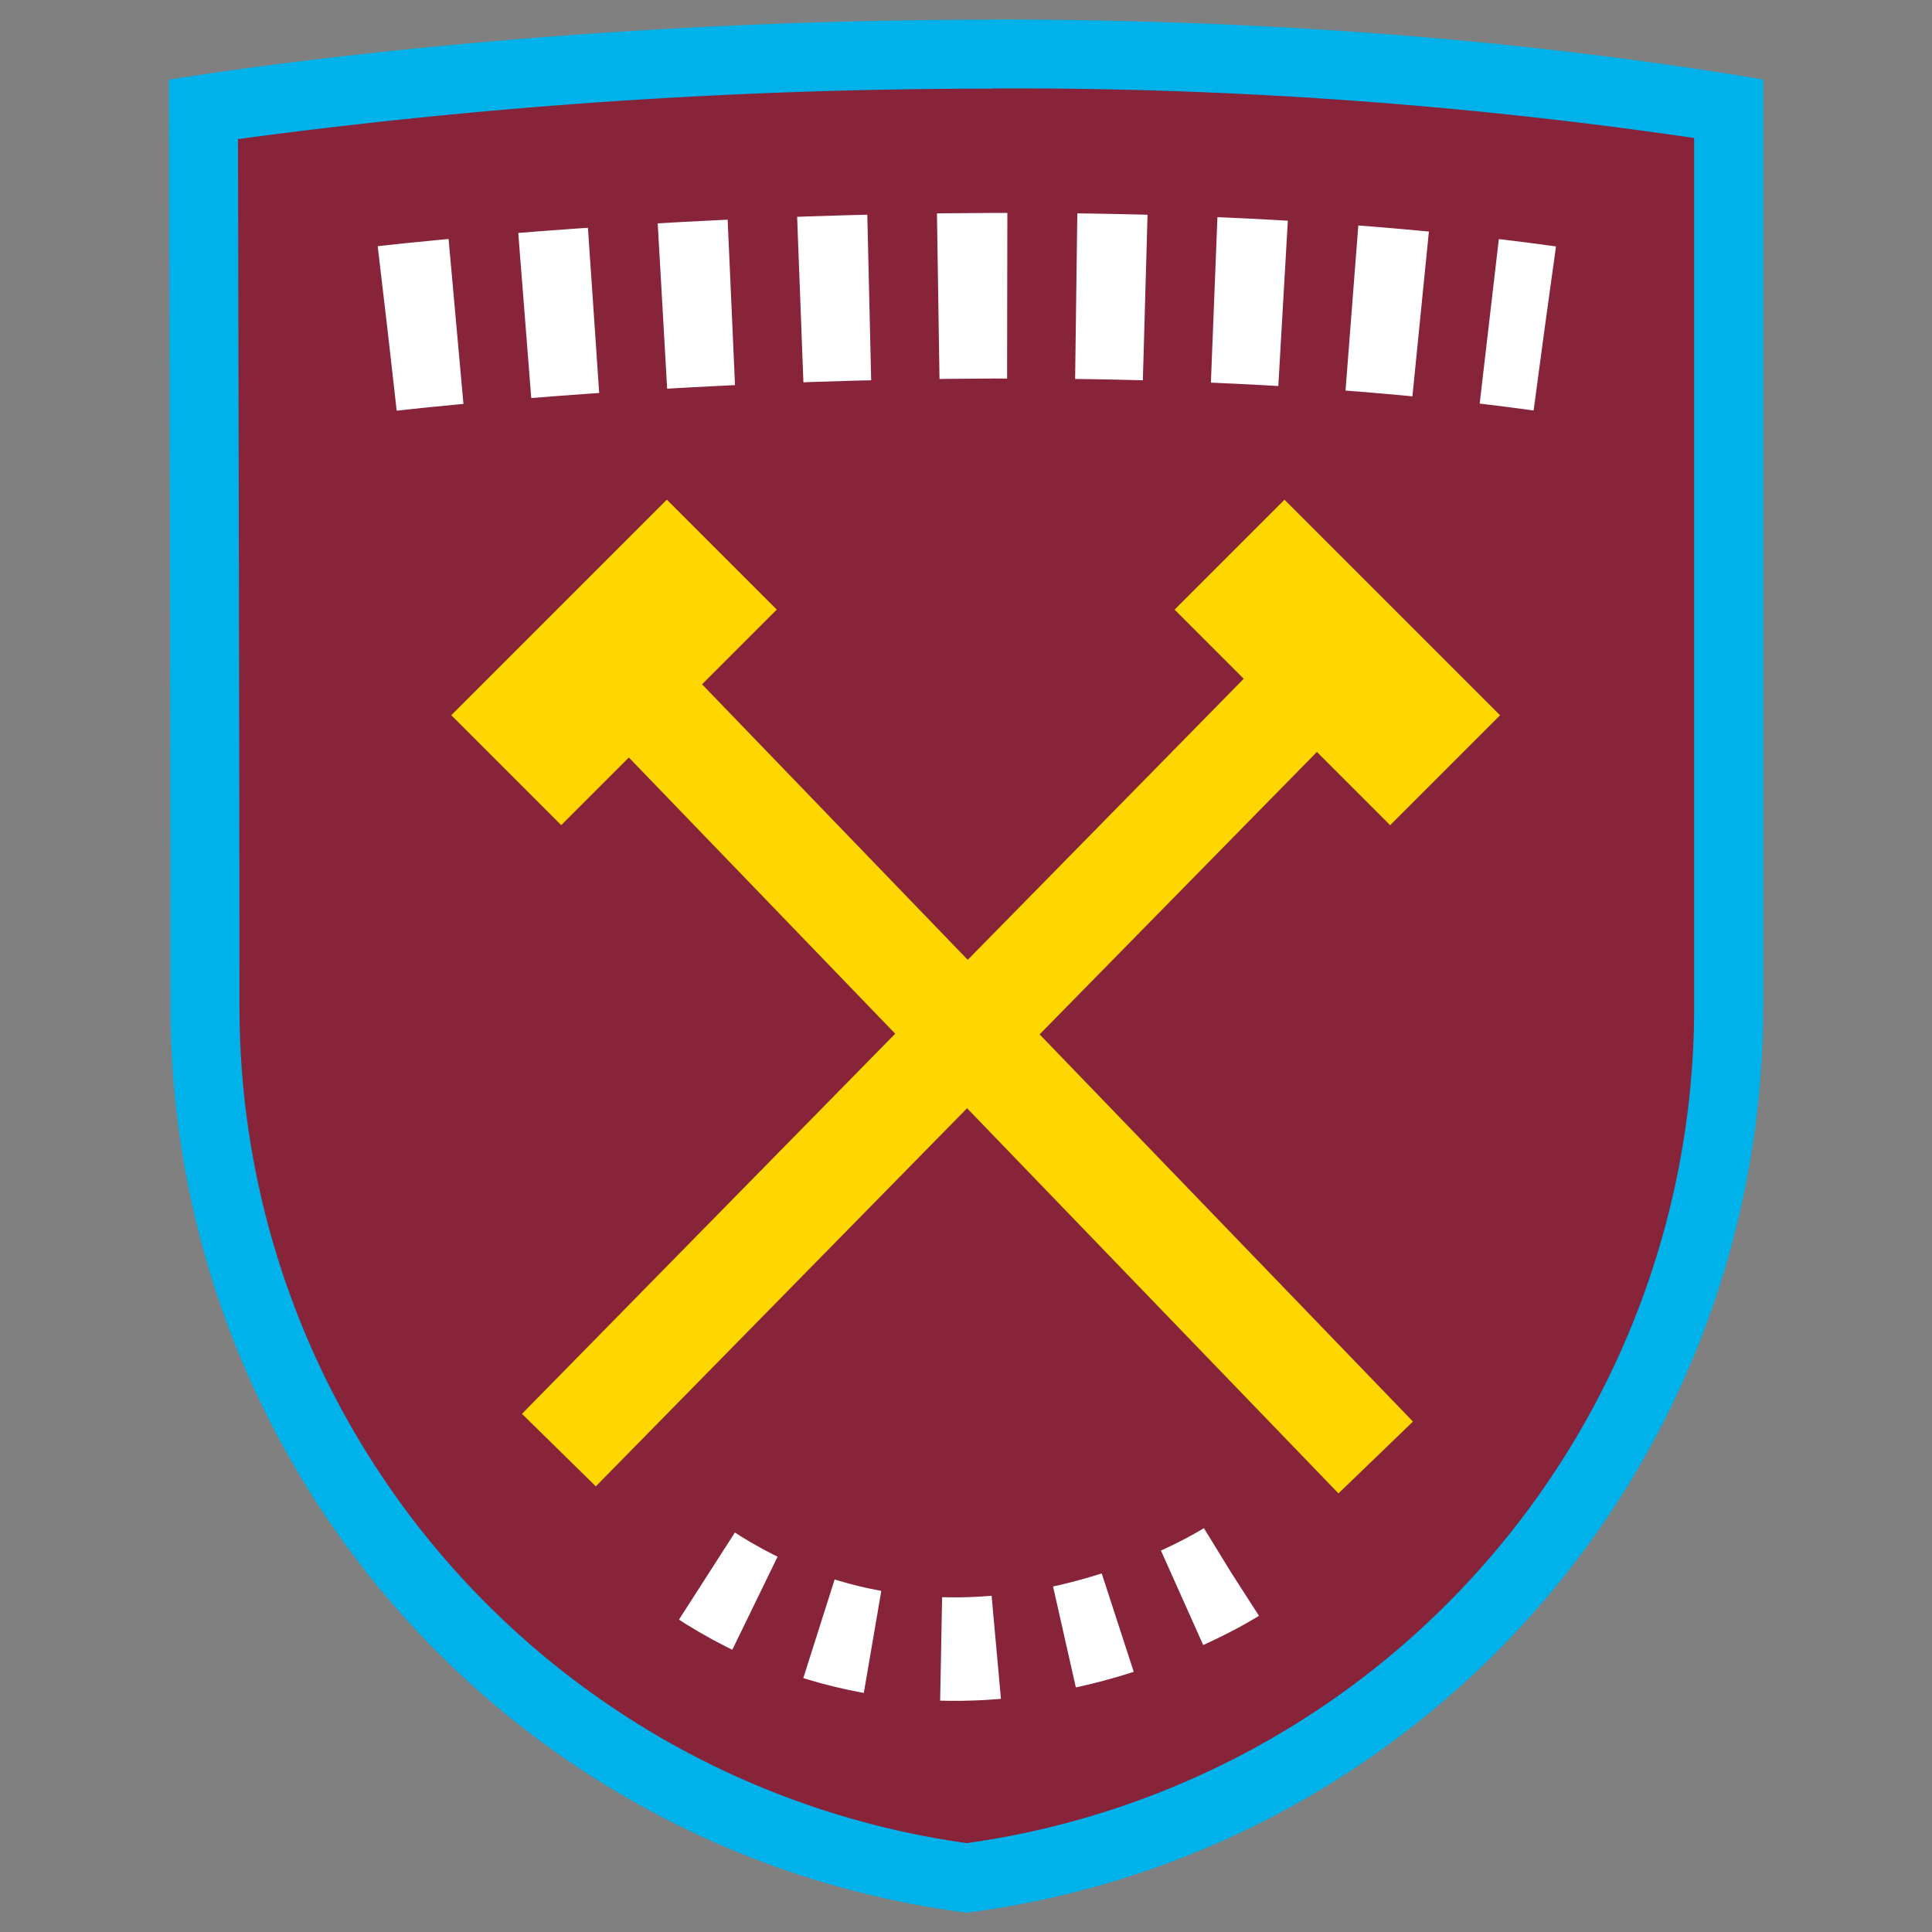 <svg id="Layer_2" data-name="Layer 2" xmlns="http://www.w3.org/2000/svg" viewBox="0 0 280 280"><rect x="0" y="0" width="280" height="280" fill="#808080" stroke="none"/><defs><style>.cls-1{fill:#87243a;}.cls-2{fill:#00b1ea;}.cls-3,.cls-5,.cls-6{fill:none;stroke-miterlimit:10;}.cls-3{stroke:#fed700;}.cls-3,.cls-6{stroke-width:15px;}.cls-4{fill:#fed700;}.cls-5,.cls-6{stroke:#fff;}.cls-5{stroke-width:24px;stroke-dasharray:10 10;}.cls-6{stroke-dasharray:8 10;}</style></defs><title>Artboard 14 copy 52</title><path class="cls-1" d="M140.12,272.17c-63-8.36-110.41-62.5-110.41-126.21,0-31.36-.19-110.81-.23-130.16a811.86,811.86,0,0,1,114.31-8c37.87,0,73.76,2.67,106.75,8V146C250.53,209.67,203.11,263.81,140.12,272.17Z"/><path class="cls-2" d="M143.79,12.82A679.92,679.92,0,0,1,245.53,20V146A122.35,122.35,0,0,1,140.12,267.12,122.35,122.35,0,0,1,34.71,146c0-29.39-.16-101-.22-125.84a816.9,816.9,0,0,1,109.3-7.31m0-10c-68.47,0-119.32,8.71-119.32,8.71s.24,98.38.24,134.44A132.34,132.34,0,0,0,140.12,277.21,132.34,132.34,0,0,0,255.53,146V11.52C216.66,5,178,2.82,143.79,2.82Z"/><line class="cls-3" x1="84.2" y1="91.78" x2="199.38" y2="211.23"/><line class="cls-3" x1="81" y1="210.16" x2="196.18" y2="92.85"/><rect class="cls-4" x="171.73" y="84.74" width="44.18" height="22.53" transform="translate(124.65 -108.93) rotate(45)"/><rect class="cls-4" x="66.9" y="84.74" width="44.18" height="22.53" transform="translate(219.8 100.96) rotate(135)"/><path class="cls-5" d="M56.14,47.6s90.77-10.67,167.72,0"/><path class="cls-6" d="M178.4,227.86s-39,25.07-76.81,0"/></svg>